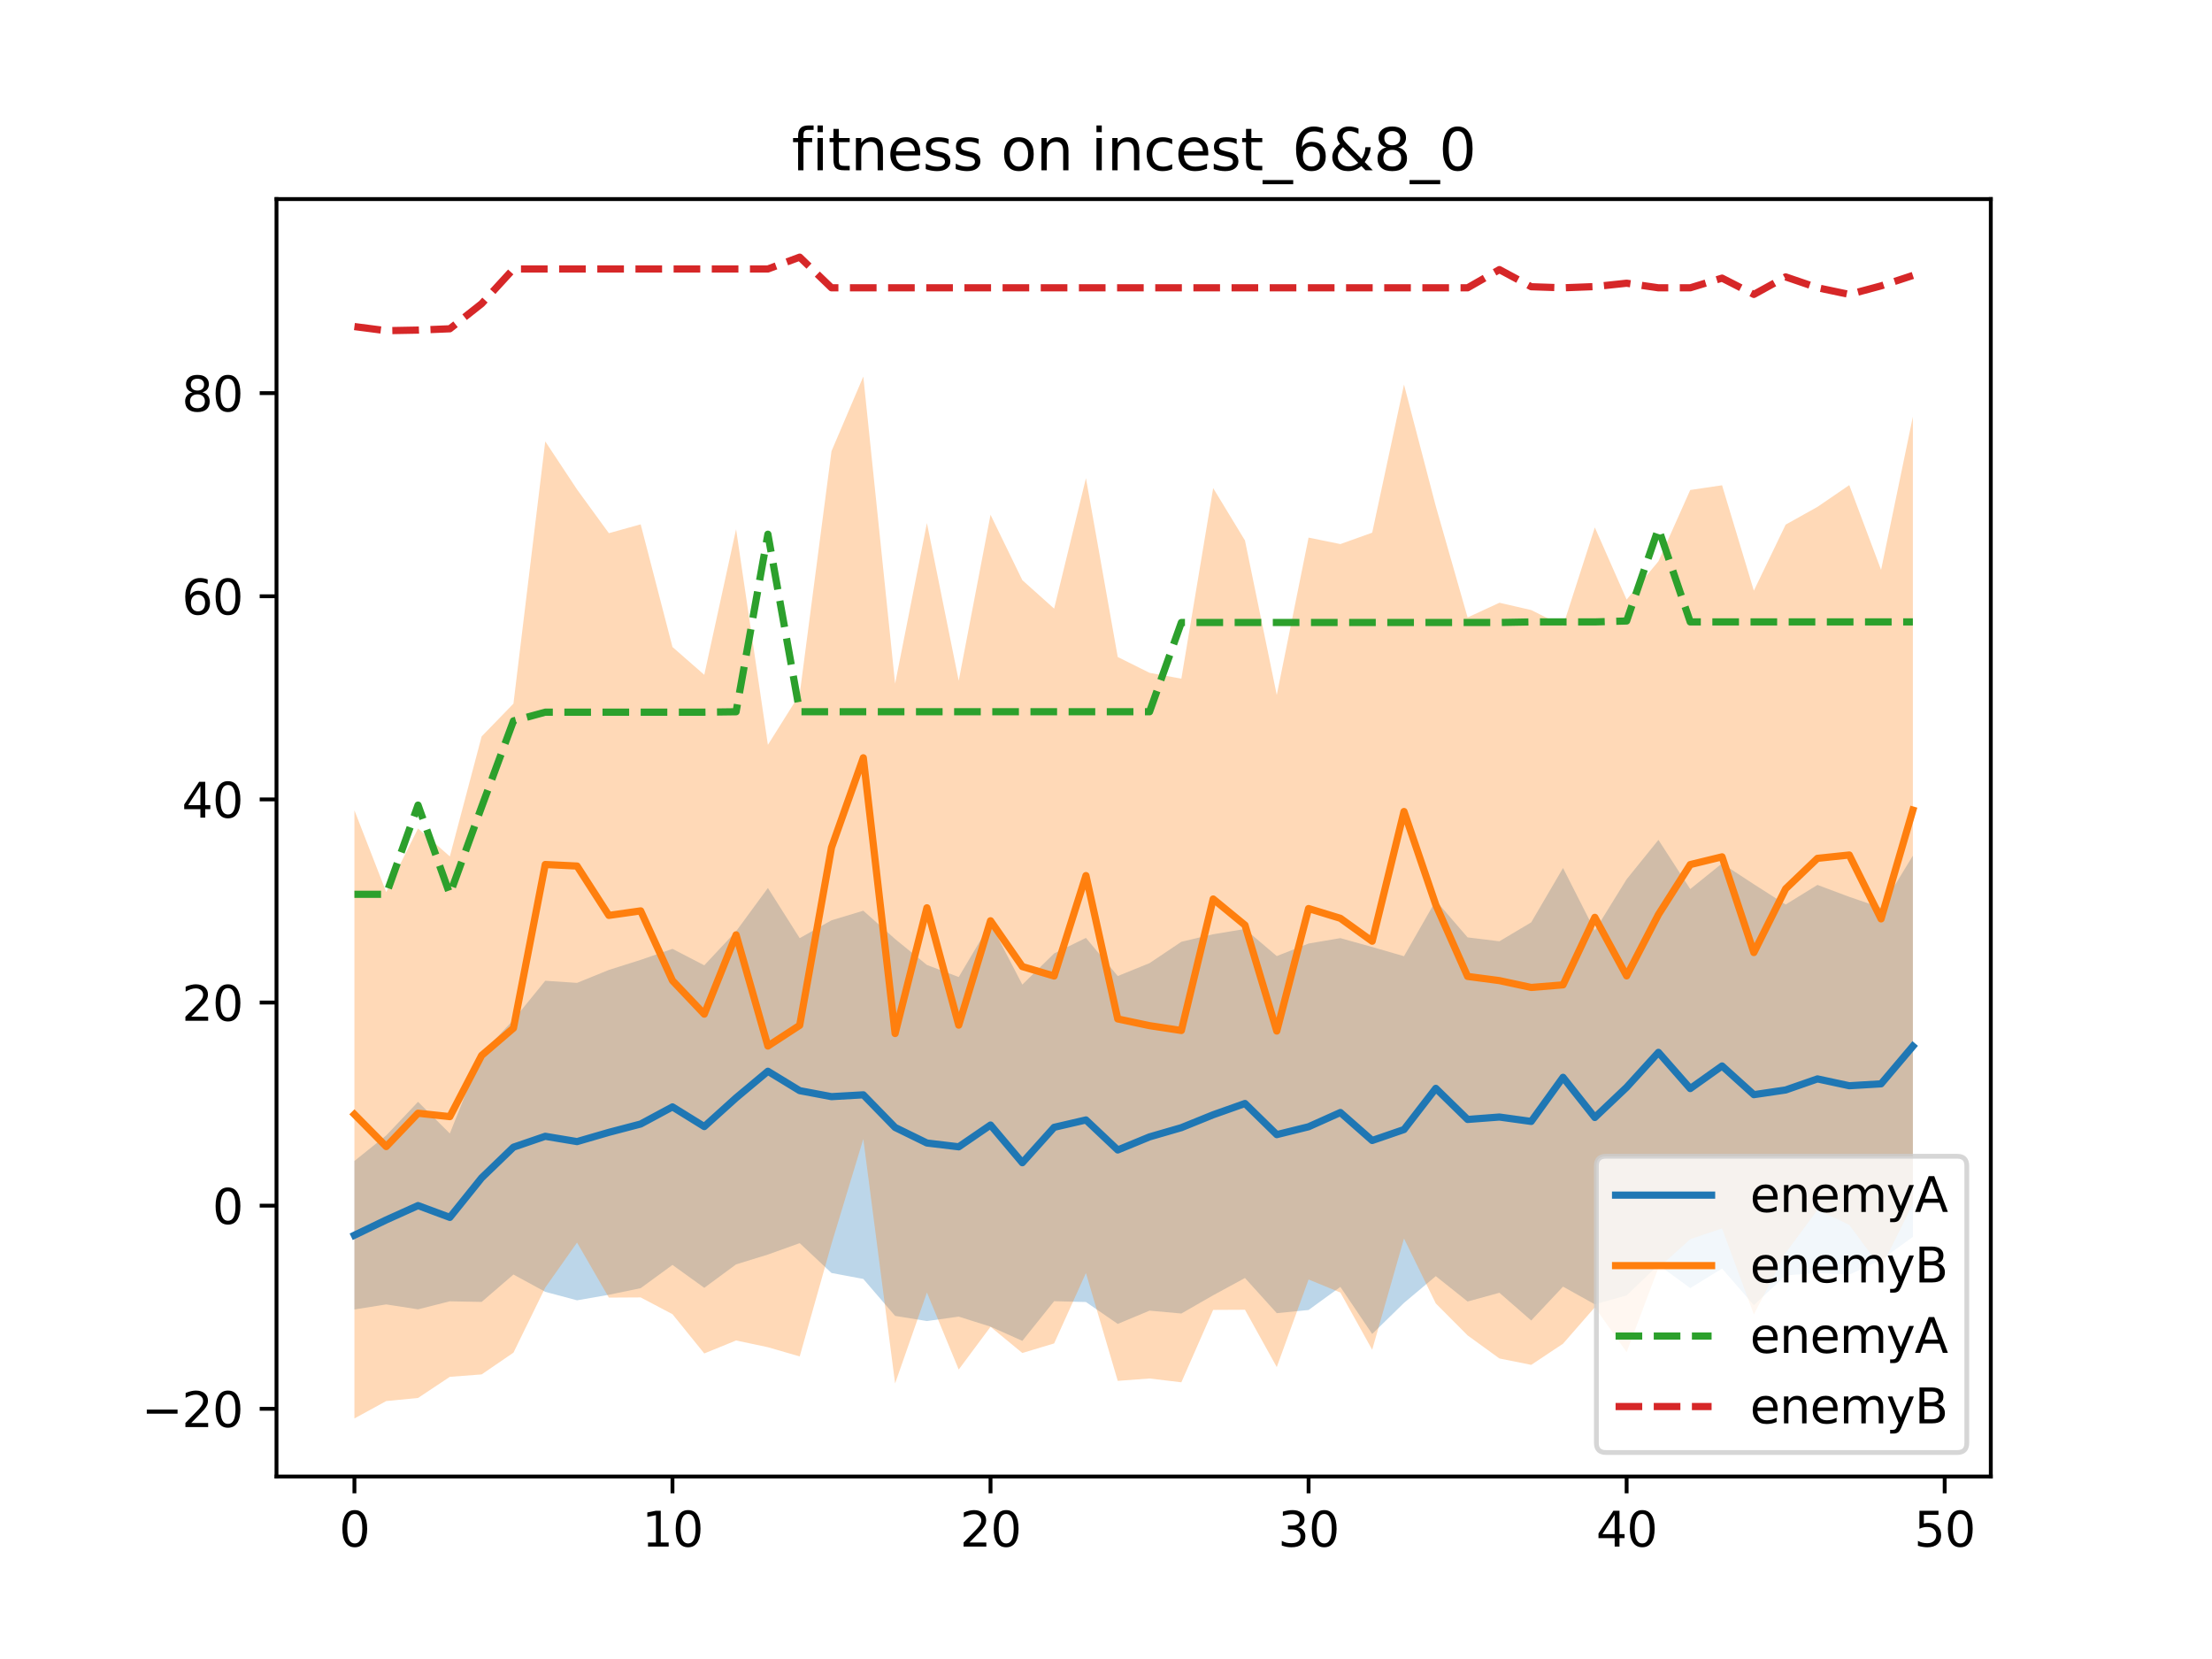 <?xml version="1.0" encoding="utf-8" standalone="no"?>
<!DOCTYPE svg PUBLIC "-//W3C//DTD SVG 1.1//EN"
  "http://www.w3.org/Graphics/SVG/1.1/DTD/svg11.dtd">
<svg xmlns:xlink="http://www.w3.org/1999/xlink" width="460.8pt" height="345.6pt" viewBox="0 0 460.8 345.6" xmlns="http://www.w3.org/2000/svg" version="1.1">
 <defs>
  <style type="text/css">*{stroke-linejoin: round; stroke-linecap: butt}</style>
 </defs>
 <g id="figure_1">
  <g id="patch_1">
   <path d="M 0 345.6 
L 460.8 345.6 
L 460.8 0 
L 0 0 
z
" style="fill: #ffffff"/>
  </g>
  <g id="axes_1">
   <g id="patch_2">
    <path d="M 57.6 307.584 
L 414.72 307.584 
L 414.72 41.472 
L 57.6 41.472 
z
" style="fill: #ffffff"/>
   </g>
   <g id="PolyCollection_1">
    <path d="M 73.833 241.848 
L 73.833 272.786 
L 80.458 271.734 
L 87.084 272.759 
L 93.71 271.086 
L 100.335 271.214 
L 106.961 265.506 
L 113.586 269.111 
L 120.212 270.88 
L 126.838 269.726 
L 133.463 268.35 
L 140.089 263.506 
L 146.714 268.278 
L 153.34 263.395 
L 159.966 261.347 
L 166.591 258.971 
L 173.217 265.186 
L 179.842 266.427 
L 186.468 274.122 
L 193.094 275.199 
L 199.719 274.275 
L 206.345 276.366 
L 212.97 279.326 
L 219.596 271.063 
L 226.222 271.234 
L 232.847 275.797 
L 239.473 273.03 
L 246.098 273.632 
L 252.724 269.828 
L 259.35 266.231 
L 265.975 273.556 
L 272.601 272.896 
L 279.226 268.081 
L 285.852 277.892 
L 292.478 271.418 
L 299.103 265.843 
L 305.729 271.128 
L 312.354 269.309 
L 318.98 275.086 
L 325.606 268.028 
L 332.231 271.716 
L 338.857 269.845 
L 345.482 263.486 
L 352.108 268.333 
L 358.734 264.257 
L 365.359 271.883 
L 371.985 265.696 
L 378.61 265.172 
L 385.236 265.534 
L 391.862 262.466 
L 398.487 257.654 
L 398.487 178.251 
L 398.487 178.251 
L 391.862 189.099 
L 385.236 186.829 
L 378.61 184.343 
L 371.985 188.428 
L 365.359 184.2 
L 358.734 179.864 
L 352.108 185.203 
L 345.482 174.965 
L 338.857 183.163 
L 332.231 193.864 
L 325.606 180.823 
L 318.98 192.142 
L 312.354 196.088 
L 305.729 195.274 
L 299.103 187.606 
L 292.478 199.197 
L 285.852 197.277 
L 279.226 195.43 
L 272.601 196.554 
L 265.975 199.17 
L 259.35 193.524 
L 252.724 194.623 
L 246.098 196.19 
L 239.473 200.636 
L 232.847 203.324 
L 226.222 195.379 
L 219.596 198.619 
L 212.97 205.109 
L 206.345 192.358 
L 199.719 203.53 
L 193.094 201.02 
L 186.468 195.615 
L 179.842 189.715 
L 173.217 191.715 
L 166.591 195.434 
L 159.966 184.983 
L 153.34 194.005 
L 146.714 201.091 
L 140.089 197.664 
L 133.463 199.956 
L 126.838 202.054 
L 120.212 204.749 
L 113.586 204.309 
L 106.961 212.452 
L 100.335 219.525 
L 93.71 236.124 
L 87.084 229.528 
L 80.458 236.531 
L 73.833 241.848 
z
" clip-path="url(#p97ace53722)" style="fill: #1f77b4; fill-opacity: 0.3"/>
   </g>
   <g id="PolyCollection_2">
    <path d="M 73.833 168.799 
L 73.833 295.488 
L 80.458 291.867 
L 87.084 291.22 
L 93.71 286.819 
L 100.335 286.315 
L 106.961 281.783 
L 113.586 268.229 
L 120.212 258.849 
L 126.838 270.317 
L 133.463 270.277 
L 140.089 273.77 
L 146.714 281.95 
L 153.34 279.246 
L 159.966 280.649 
L 166.591 282.571 
L 173.217 259.129 
L 179.842 237.275 
L 186.468 288.19 
L 193.094 269.258 
L 199.719 285.302 
L 206.345 276.393 
L 212.97 281.854 
L 219.596 279.859 
L 226.222 265.193 
L 232.847 287.658 
L 239.473 287.165 
L 246.098 287.96 
L 252.724 272.877 
L 259.35 272.843 
L 265.975 284.79 
L 272.601 266.541 
L 279.226 269.261 
L 285.852 281.18 
L 292.478 257.995 
L 299.103 271.528 
L 305.729 278.189 
L 312.354 282.991 
L 318.98 284.326 
L 325.606 279.92 
L 332.231 272.327 
L 338.857 281.675 
L 345.482 264.105 
L 352.108 258.139 
L 358.734 255.896 
L 365.359 273.815 
L 371.985 261.009 
L 378.61 252.03 
L 385.236 255.159 
L 391.862 264.121 
L 398.487 250.735 
L 398.487 86.794 
L 398.487 86.794 
L 391.862 118.724 
L 385.236 101.061 
L 378.61 105.589 
L 371.985 109.292 
L 365.359 123.054 
L 358.734 101.091 
L 352.108 102.076 
L 345.482 116.927 
L 338.857 124.908 
L 332.231 109.875 
L 325.606 130.408 
L 318.98 127.084 
L 312.354 125.563 
L 305.729 128.626 
L 299.103 105.455 
L 292.478 80.118 
L 285.852 110.966 
L 279.226 113.34 
L 272.601 111.994 
L 265.975 144.782 
L 259.35 112.594 
L 252.724 101.678 
L 246.098 141.381 
L 239.473 140.161 
L 232.847 136.866 
L 226.222 99.613 
L 219.596 126.79 
L 212.97 120.858 
L 206.345 107.239 
L 199.719 141.812 
L 193.094 108.963 
L 186.468 142.414 
L 179.842 78.447 
L 173.217 93.985 
L 166.591 144.615 
L 159.966 155.173 
L 153.34 110.246 
L 146.714 140.579 
L 140.089 134.785 
L 133.463 109.229 
L 126.838 111.072 
L 120.212 101.972 
L 113.586 91.953 
L 106.961 146.58 
L 100.335 153.412 
L 93.71 178.408 
L 87.084 172.598 
L 80.458 185.834 
L 73.833 168.799 
z
" clip-path="url(#p97ace53722)" style="fill: #ff7f0e; fill-opacity: 0.3"/>
   </g>
   <g id="matplotlib.axis_1">
    <g id="xtick_1">
     <g id="line2d_1">
      <defs>
       <path id="m3f2eeab810" d="M 0 0 
L 0 3.5 
" style="stroke: #000000; stroke-width: 0.8"/>
      </defs>
      <g>
       <use xlink:href="#m3f2eeab810" x="73.833" y="307.584" style="stroke: #000000; stroke-width: 0.8"/>
      </g>
     </g>
     <g id="text_1">
      <!-- 0 -->
      <g transform="translate(70.651 322.182) scale(0.1 -0.1)">
       <defs>
        <path id="DejaVuSans-30" d="M 2034 4250 
Q 1547 4250 1301 3770 
Q 1056 3291 1056 2328 
Q 1056 1369 1301 889 
Q 1547 409 2034 409 
Q 2525 409 2770 889 
Q 3016 1369 3016 2328 
Q 3016 3291 2770 3770 
Q 2525 4250 2034 4250 
z
M 2034 4750 
Q 2819 4750 3233 4129 
Q 3647 3509 3647 2328 
Q 3647 1150 3233 529 
Q 2819 -91 2034 -91 
Q 1250 -91 836 529 
Q 422 1150 422 2328 
Q 422 3509 836 4129 
Q 1250 4750 2034 4750 
z
" transform="scale(0.016)"/>
       </defs>
       <use xlink:href="#DejaVuSans-30"/>
      </g>
     </g>
    </g>
    <g id="xtick_2">
     <g id="line2d_2">
      <g>
       <use xlink:href="#m3f2eeab810" x="140.089" y="307.584" style="stroke: #000000; stroke-width: 0.8"/>
      </g>
     </g>
     <g id="text_2">
      <!-- 10 -->
      <g transform="translate(133.726 322.182) scale(0.1 -0.1)">
       <defs>
        <path id="DejaVuSans-31" d="M 794 531 
L 1825 531 
L 1825 4091 
L 703 3866 
L 703 4441 
L 1819 4666 
L 2450 4666 
L 2450 531 
L 3481 531 
L 3481 0 
L 794 0 
L 794 531 
z
" transform="scale(0.016)"/>
       </defs>
       <use xlink:href="#DejaVuSans-31"/>
       <use xlink:href="#DejaVuSans-30" x="63.623"/>
      </g>
     </g>
    </g>
    <g id="xtick_3">
     <g id="line2d_3">
      <g>
       <use xlink:href="#m3f2eeab810" x="206.345" y="307.584" style="stroke: #000000; stroke-width: 0.8"/>
      </g>
     </g>
     <g id="text_3">
      <!-- 20 -->
      <g transform="translate(199.982 322.182) scale(0.1 -0.1)">
       <defs>
        <path id="DejaVuSans-32" d="M 1228 531 
L 3431 531 
L 3431 0 
L 469 0 
L 469 531 
Q 828 903 1448 1529 
Q 2069 2156 2228 2338 
Q 2531 2678 2651 2914 
Q 2772 3150 2772 3378 
Q 2772 3750 2511 3984 
Q 2250 4219 1831 4219 
Q 1534 4219 1204 4116 
Q 875 4013 500 3803 
L 500 4441 
Q 881 4594 1212 4672 
Q 1544 4750 1819 4750 
Q 2544 4750 2975 4387 
Q 3406 4025 3406 3419 
Q 3406 3131 3298 2873 
Q 3191 2616 2906 2266 
Q 2828 2175 2409 1742 
Q 1991 1309 1228 531 
z
" transform="scale(0.016)"/>
       </defs>
       <use xlink:href="#DejaVuSans-32"/>
       <use xlink:href="#DejaVuSans-30" x="63.623"/>
      </g>
     </g>
    </g>
    <g id="xtick_4">
     <g id="line2d_4">
      <g>
       <use xlink:href="#m3f2eeab810" x="272.601" y="307.584" style="stroke: #000000; stroke-width: 0.8"/>
      </g>
     </g>
     <g id="text_4">
      <!-- 30 -->
      <g transform="translate(266.238 322.182) scale(0.1 -0.1)">
       <defs>
        <path id="DejaVuSans-33" d="M 2597 2516 
Q 3050 2419 3304 2112 
Q 3559 1806 3559 1356 
Q 3559 666 3084 287 
Q 2609 -91 1734 -91 
Q 1441 -91 1130 -33 
Q 819 25 488 141 
L 488 750 
Q 750 597 1062 519 
Q 1375 441 1716 441 
Q 2309 441 2620 675 
Q 2931 909 2931 1356 
Q 2931 1769 2642 2001 
Q 2353 2234 1838 2234 
L 1294 2234 
L 1294 2753 
L 1863 2753 
Q 2328 2753 2575 2939 
Q 2822 3125 2822 3475 
Q 2822 3834 2567 4026 
Q 2313 4219 1838 4219 
Q 1578 4219 1281 4162 
Q 984 4106 628 3988 
L 628 4550 
Q 988 4650 1302 4700 
Q 1616 4750 1894 4750 
Q 2613 4750 3031 4423 
Q 3450 4097 3450 3541 
Q 3450 3153 3228 2886 
Q 3006 2619 2597 2516 
z
" transform="scale(0.016)"/>
       </defs>
       <use xlink:href="#DejaVuSans-33"/>
       <use xlink:href="#DejaVuSans-30" x="63.623"/>
      </g>
     </g>
    </g>
    <g id="xtick_5">
     <g id="line2d_5">
      <g>
       <use xlink:href="#m3f2eeab810" x="338.857" y="307.584" style="stroke: #000000; stroke-width: 0.8"/>
      </g>
     </g>
     <g id="text_5">
      <!-- 40 -->
      <g transform="translate(332.494 322.182) scale(0.1 -0.1)">
       <defs>
        <path id="DejaVuSans-34" d="M 2419 4116 
L 825 1625 
L 2419 1625 
L 2419 4116 
z
M 2253 4666 
L 3047 4666 
L 3047 1625 
L 3713 1625 
L 3713 1100 
L 3047 1100 
L 3047 0 
L 2419 0 
L 2419 1100 
L 313 1100 
L 313 1709 
L 2253 4666 
z
" transform="scale(0.016)"/>
       </defs>
       <use xlink:href="#DejaVuSans-34"/>
       <use xlink:href="#DejaVuSans-30" x="63.623"/>
      </g>
     </g>
    </g>
    <g id="xtick_6">
     <g id="line2d_6">
      <g>
       <use xlink:href="#m3f2eeab810" x="405.113" y="307.584" style="stroke: #000000; stroke-width: 0.8"/>
      </g>
     </g>
     <g id="text_6">
      <!-- 50 -->
      <g transform="translate(398.75 322.182) scale(0.1 -0.1)">
       <defs>
        <path id="DejaVuSans-35" d="M 691 4666 
L 3169 4666 
L 3169 4134 
L 1269 4134 
L 1269 2991 
Q 1406 3038 1543 3061 
Q 1681 3084 1819 3084 
Q 2600 3084 3056 2656 
Q 3513 2228 3513 1497 
Q 3513 744 3044 326 
Q 2575 -91 1722 -91 
Q 1428 -91 1123 -41 
Q 819 9 494 109 
L 494 744 
Q 775 591 1075 516 
Q 1375 441 1709 441 
Q 2250 441 2565 725 
Q 2881 1009 2881 1497 
Q 2881 1984 2565 2268 
Q 2250 2553 1709 2553 
Q 1456 2553 1204 2497 
Q 953 2441 691 2322 
L 691 4666 
z
" transform="scale(0.016)"/>
       </defs>
       <use xlink:href="#DejaVuSans-35"/>
       <use xlink:href="#DejaVuSans-30" x="63.623"/>
      </g>
     </g>
    </g>
   </g>
   <g id="matplotlib.axis_2">
    <g id="ytick_1">
     <g id="line2d_7">
      <defs>
       <path id="m2d2f6472c4" d="M 0 0 
L -3.5 0 
" style="stroke: #000000; stroke-width: 0.8"/>
      </defs>
      <g>
       <use xlink:href="#m2d2f6472c4" x="57.6" y="293.481" style="stroke: #000000; stroke-width: 0.8"/>
      </g>
     </g>
     <g id="text_7">
      <!-- −20 -->
      <g transform="translate(29.495 297.28) scale(0.1 -0.1)">
       <defs>
        <path id="DejaVuSans-2212" d="M 678 2272 
L 4684 2272 
L 4684 1741 
L 678 1741 
L 678 2272 
z
" transform="scale(0.016)"/>
       </defs>
       <use xlink:href="#DejaVuSans-2212"/>
       <use xlink:href="#DejaVuSans-32" x="83.789"/>
       <use xlink:href="#DejaVuSans-30" x="147.412"/>
      </g>
     </g>
    </g>
    <g id="ytick_2">
     <g id="line2d_8">
      <g>
       <use xlink:href="#m2d2f6472c4" x="57.6" y="251.164" style="stroke: #000000; stroke-width: 0.8"/>
      </g>
     </g>
     <g id="text_8">
      <!-- 0 -->
      <g transform="translate(44.237 254.963) scale(0.1 -0.1)">
       <use xlink:href="#DejaVuSans-30"/>
      </g>
     </g>
    </g>
    <g id="ytick_3">
     <g id="line2d_9">
      <g>
       <use xlink:href="#m2d2f6472c4" x="57.6" y="208.847" style="stroke: #000000; stroke-width: 0.8"/>
      </g>
     </g>
     <g id="text_9">
      <!-- 20 -->
      <g transform="translate(37.875 212.647) scale(0.1 -0.1)">
       <use xlink:href="#DejaVuSans-32"/>
       <use xlink:href="#DejaVuSans-30" x="63.623"/>
      </g>
     </g>
    </g>
    <g id="ytick_4">
     <g id="line2d_10">
      <g>
       <use xlink:href="#m2d2f6472c4" x="57.6" y="166.53" style="stroke: #000000; stroke-width: 0.8"/>
      </g>
     </g>
     <g id="text_10">
      <!-- 40 -->
      <g transform="translate(37.875 170.33) scale(0.1 -0.1)">
       <use xlink:href="#DejaVuSans-34"/>
       <use xlink:href="#DejaVuSans-30" x="63.623"/>
      </g>
     </g>
    </g>
    <g id="ytick_5">
     <g id="line2d_11">
      <g>
       <use xlink:href="#m2d2f6472c4" x="57.6" y="124.214" style="stroke: #000000; stroke-width: 0.8"/>
      </g>
     </g>
     <g id="text_11">
      <!-- 60 -->
      <g transform="translate(37.875 128.013) scale(0.1 -0.1)">
       <defs>
        <path id="DejaVuSans-36" d="M 2113 2584 
Q 1688 2584 1439 2293 
Q 1191 2003 1191 1497 
Q 1191 994 1439 701 
Q 1688 409 2113 409 
Q 2538 409 2786 701 
Q 3034 994 3034 1497 
Q 3034 2003 2786 2293 
Q 2538 2584 2113 2584 
z
M 3366 4563 
L 3366 3988 
Q 3128 4100 2886 4159 
Q 2644 4219 2406 4219 
Q 1781 4219 1451 3797 
Q 1122 3375 1075 2522 
Q 1259 2794 1537 2939 
Q 1816 3084 2150 3084 
Q 2853 3084 3261 2657 
Q 3669 2231 3669 1497 
Q 3669 778 3244 343 
Q 2819 -91 2113 -91 
Q 1303 -91 875 529 
Q 447 1150 447 2328 
Q 447 3434 972 4092 
Q 1497 4750 2381 4750 
Q 2619 4750 2861 4703 
Q 3103 4656 3366 4563 
z
" transform="scale(0.016)"/>
       </defs>
       <use xlink:href="#DejaVuSans-36"/>
       <use xlink:href="#DejaVuSans-30" x="63.623"/>
      </g>
     </g>
    </g>
    <g id="ytick_6">
     <g id="line2d_12">
      <g>
       <use xlink:href="#m2d2f6472c4" x="57.6" y="81.897" style="stroke: #000000; stroke-width: 0.8"/>
      </g>
     </g>
     <g id="text_12">
      <!-- 80 -->
      <g transform="translate(37.875 85.696) scale(0.1 -0.1)">
       <defs>
        <path id="DejaVuSans-38" d="M 2034 2216 
Q 1584 2216 1326 1975 
Q 1069 1734 1069 1313 
Q 1069 891 1326 650 
Q 1584 409 2034 409 
Q 2484 409 2743 651 
Q 3003 894 3003 1313 
Q 3003 1734 2745 1975 
Q 2488 2216 2034 2216 
z
M 1403 2484 
Q 997 2584 770 2862 
Q 544 3141 544 3541 
Q 544 4100 942 4425 
Q 1341 4750 2034 4750 
Q 2731 4750 3128 4425 
Q 3525 4100 3525 3541 
Q 3525 3141 3298 2862 
Q 3072 2584 2669 2484 
Q 3125 2378 3379 2068 
Q 3634 1759 3634 1313 
Q 3634 634 3220 271 
Q 2806 -91 2034 -91 
Q 1263 -91 848 271 
Q 434 634 434 1313 
Q 434 1759 690 2068 
Q 947 2378 1403 2484 
z
M 1172 3481 
Q 1172 3119 1398 2916 
Q 1625 2713 2034 2713 
Q 2441 2713 2670 2916 
Q 2900 3119 2900 3481 
Q 2900 3844 2670 4047 
Q 2441 4250 2034 4250 
Q 1625 4250 1398 4047 
Q 1172 3844 1172 3481 
z
" transform="scale(0.016)"/>
       </defs>
       <use xlink:href="#DejaVuSans-38"/>
       <use xlink:href="#DejaVuSans-30" x="63.623"/>
      </g>
     </g>
    </g>
   </g>
   <g id="line2d_13">
    <path d="M 73.833 257.317 
L 80.458 254.132 
L 87.084 251.144 
L 93.71 253.605 
L 100.335 245.369 
L 106.961 238.979 
L 113.586 236.71 
L 120.212 237.815 
L 126.838 235.89 
L 133.463 234.153 
L 140.089 230.585 
L 146.714 234.684 
L 153.34 228.7 
L 159.966 223.165 
L 166.591 227.203 
L 173.217 228.451 
L 179.842 228.071 
L 186.468 234.869 
L 193.094 238.11 
L 199.719 238.902 
L 206.345 234.362 
L 212.97 242.218 
L 219.596 234.841 
L 226.222 233.306 
L 232.847 239.561 
L 239.473 236.833 
L 246.098 234.911 
L 252.724 232.226 
L 259.35 229.877 
L 265.975 236.363 
L 272.601 234.725 
L 279.226 231.756 
L 285.852 237.585 
L 292.478 235.307 
L 299.103 226.724 
L 305.729 233.201 
L 312.354 232.699 
L 318.98 233.614 
L 325.606 224.426 
L 332.231 232.79 
L 338.857 226.504 
L 345.482 219.226 
L 352.108 226.768 
L 358.734 222.06 
L 365.359 228.041 
L 371.985 227.062 
L 378.61 224.757 
L 385.236 226.181 
L 391.862 225.782 
L 398.487 217.952 
" clip-path="url(#p97ace53722)" style="fill: none; stroke: #1f77b4; stroke-width: 1.5; stroke-linecap: square"/>
   </g>
   <g id="line2d_14">
    <path d="M 73.833 232.143 
L 80.458 238.851 
L 87.084 231.909 
L 93.71 232.614 
L 100.335 219.864 
L 106.961 214.181 
L 113.586 180.091 
L 120.212 180.41 
L 126.838 190.694 
L 133.463 189.753 
L 140.089 204.278 
L 146.714 211.264 
L 153.34 194.746 
L 159.966 217.911 
L 166.591 213.593 
L 173.217 176.557 
L 179.842 157.861 
L 186.468 215.302 
L 193.094 189.111 
L 199.719 213.557 
L 206.345 191.816 
L 212.97 201.356 
L 219.596 203.324 
L 226.222 182.403 
L 232.847 212.262 
L 239.473 213.663 
L 246.098 214.67 
L 252.724 187.278 
L 259.35 192.718 
L 265.975 214.786 
L 272.601 189.268 
L 279.226 191.3 
L 285.852 196.073 
L 292.478 169.056 
L 299.103 188.491 
L 305.729 203.407 
L 312.354 204.277 
L 318.98 205.705 
L 325.606 205.164 
L 332.231 191.101 
L 338.857 203.292 
L 345.482 190.516 
L 352.108 180.107 
L 358.734 178.494 
L 365.359 198.435 
L 371.985 185.15 
L 378.61 178.809 
L 385.236 178.11 
L 391.862 191.422 
L 398.487 168.764 
" clip-path="url(#p97ace53722)" style="fill: none; stroke: #ff7f0e; stroke-width: 1.5; stroke-linecap: square"/>
   </g>
   <g id="line2d_15">
    <path d="M 73.833 186.297 
L 80.458 186.297 
L 87.084 167.717 
L 93.71 186.297 
L 100.335 168.075 
L 106.961 150.177 
L 113.586 148.359 
L 120.212 148.359 
L 126.838 148.359 
L 133.463 148.359 
L 140.089 148.359 
L 146.714 148.359 
L 153.34 148.272 
L 159.966 111.283 
L 166.591 148.272 
L 173.217 148.272 
L 179.842 148.272 
L 186.468 148.272 
L 193.094 148.272 
L 199.719 148.272 
L 206.345 148.272 
L 212.97 148.272 
L 219.596 148.272 
L 226.222 148.272 
L 232.847 148.272 
L 239.473 148.272 
L 246.098 129.68 
L 252.724 129.68 
L 259.35 129.68 
L 265.975 129.68 
L 272.601 129.68 
L 279.226 129.68 
L 285.852 129.68 
L 292.478 129.68 
L 299.103 129.68 
L 305.729 129.68 
L 312.354 129.68 
L 318.98 129.557 
L 325.606 129.557 
L 332.231 129.557 
L 338.857 129.363 
L 345.482 110.096 
L 352.108 129.557 
L 358.734 129.557 
L 365.359 129.557 
L 371.985 129.557 
L 378.61 129.557 
L 385.236 129.557 
L 391.862 129.557 
L 398.487 129.557 
" clip-path="url(#p97ace53722)" style="fill: none; stroke-dasharray: 5.55,2.4; stroke-dashoffset: 0; stroke: #2ca02c; stroke-width: 1.5"/>
   </g>
   <g id="line2d_16">
    <path d="M 73.833 68.03 
L 80.458 68.887 
L 87.084 68.763 
L 93.71 68.491 
L 100.335 63.263 
L 106.961 56.034 
L 113.586 56.034 
L 120.212 56.034 
L 126.838 56.034 
L 133.463 56.034 
L 140.089 56.034 
L 146.714 56.034 
L 153.34 56.034 
L 159.966 56.034 
L 166.591 53.568 
L 173.217 59.955 
L 179.842 59.955 
L 186.468 59.955 
L 193.094 59.955 
L 199.719 59.955 
L 206.345 59.955 
L 212.97 59.955 
L 219.596 59.955 
L 226.222 59.955 
L 232.847 59.955 
L 239.473 59.955 
L 246.098 59.955 
L 252.724 59.955 
L 259.35 59.955 
L 265.975 59.955 
L 272.601 59.955 
L 279.226 59.955 
L 285.852 59.955 
L 292.478 59.955 
L 299.103 59.955 
L 305.729 59.955 
L 312.354 56.161 
L 318.98 59.733 
L 325.606 59.955 
L 332.231 59.702 
L 338.857 58.998 
L 345.482 59.955 
L 352.108 59.955 
L 358.734 57.939 
L 365.359 61.332 
L 371.985 57.683 
L 378.61 59.942 
L 385.236 61.332 
L 391.862 59.555 
L 398.487 57.381 
" clip-path="url(#p97ace53722)" style="fill: none; stroke-dasharray: 5.55,2.4; stroke-dashoffset: 0; stroke: #d62728; stroke-width: 1.5"/>
   </g>
   <g id="patch_3">
    <path d="M 57.6 307.584 
L 57.6 41.472 
" style="fill: none; stroke: #000000; stroke-width: 0.8; stroke-linejoin: miter; stroke-linecap: square"/>
   </g>
   <g id="patch_4">
    <path d="M 414.72 307.584 
L 414.72 41.472 
" style="fill: none; stroke: #000000; stroke-width: 0.8; stroke-linejoin: miter; stroke-linecap: square"/>
   </g>
   <g id="patch_5">
    <path d="M 57.6 307.584 
L 414.72 307.584 
" style="fill: none; stroke: #000000; stroke-width: 0.8; stroke-linejoin: miter; stroke-linecap: square"/>
   </g>
   <g id="patch_6">
    <path d="M 57.6 41.472 
L 414.72 41.472 
" style="fill: none; stroke: #000000; stroke-width: 0.8; stroke-linejoin: miter; stroke-linecap: square"/>
   </g>
   <g id="text_13">
    <!-- fitness on incest_6&amp;8_0 -->
    <g transform="translate(164.926 35.472) scale(0.12 -0.12)">
     <defs>
      <path id="DejaVuSans-66" d="M 2375 4863 
L 2375 4384 
L 1825 4384 
Q 1516 4384 1395 4259 
Q 1275 4134 1275 3809 
L 1275 3500 
L 2222 3500 
L 2222 3053 
L 1275 3053 
L 1275 0 
L 697 0 
L 697 3053 
L 147 3053 
L 147 3500 
L 697 3500 
L 697 3744 
Q 697 4328 969 4595 
Q 1241 4863 1831 4863 
L 2375 4863 
z
" transform="scale(0.016)"/>
      <path id="DejaVuSans-69" d="M 603 3500 
L 1178 3500 
L 1178 0 
L 603 0 
L 603 3500 
z
M 603 4863 
L 1178 4863 
L 1178 4134 
L 603 4134 
L 603 4863 
z
" transform="scale(0.016)"/>
      <path id="DejaVuSans-74" d="M 1172 4494 
L 1172 3500 
L 2356 3500 
L 2356 3053 
L 1172 3053 
L 1172 1153 
Q 1172 725 1289 603 
Q 1406 481 1766 481 
L 2356 481 
L 2356 0 
L 1766 0 
Q 1100 0 847 248 
Q 594 497 594 1153 
L 594 3053 
L 172 3053 
L 172 3500 
L 594 3500 
L 594 4494 
L 1172 4494 
z
" transform="scale(0.016)"/>
      <path id="DejaVuSans-6e" d="M 3513 2113 
L 3513 0 
L 2938 0 
L 2938 2094 
Q 2938 2591 2744 2837 
Q 2550 3084 2163 3084 
Q 1697 3084 1428 2787 
Q 1159 2491 1159 1978 
L 1159 0 
L 581 0 
L 581 3500 
L 1159 3500 
L 1159 2956 
Q 1366 3272 1645 3428 
Q 1925 3584 2291 3584 
Q 2894 3584 3203 3211 
Q 3513 2838 3513 2113 
z
" transform="scale(0.016)"/>
      <path id="DejaVuSans-65" d="M 3597 1894 
L 3597 1613 
L 953 1613 
Q 991 1019 1311 708 
Q 1631 397 2203 397 
Q 2534 397 2845 478 
Q 3156 559 3463 722 
L 3463 178 
Q 3153 47 2828 -22 
Q 2503 -91 2169 -91 
Q 1331 -91 842 396 
Q 353 884 353 1716 
Q 353 2575 817 3079 
Q 1281 3584 2069 3584 
Q 2775 3584 3186 3129 
Q 3597 2675 3597 1894 
z
M 3022 2063 
Q 3016 2534 2758 2815 
Q 2500 3097 2075 3097 
Q 1594 3097 1305 2825 
Q 1016 2553 972 2059 
L 3022 2063 
z
" transform="scale(0.016)"/>
      <path id="DejaVuSans-73" d="M 2834 3397 
L 2834 2853 
Q 2591 2978 2328 3040 
Q 2066 3103 1784 3103 
Q 1356 3103 1142 2972 
Q 928 2841 928 2578 
Q 928 2378 1081 2264 
Q 1234 2150 1697 2047 
L 1894 2003 
Q 2506 1872 2764 1633 
Q 3022 1394 3022 966 
Q 3022 478 2636 193 
Q 2250 -91 1575 -91 
Q 1294 -91 989 -36 
Q 684 19 347 128 
L 347 722 
Q 666 556 975 473 
Q 1284 391 1588 391 
Q 1994 391 2212 530 
Q 2431 669 2431 922 
Q 2431 1156 2273 1281 
Q 2116 1406 1581 1522 
L 1381 1569 
Q 847 1681 609 1914 
Q 372 2147 372 2553 
Q 372 3047 722 3315 
Q 1072 3584 1716 3584 
Q 2034 3584 2315 3537 
Q 2597 3491 2834 3397 
z
" transform="scale(0.016)"/>
      <path id="DejaVuSans-20" transform="scale(0.016)"/>
      <path id="DejaVuSans-6f" d="M 1959 3097 
Q 1497 3097 1228 2736 
Q 959 2375 959 1747 
Q 959 1119 1226 758 
Q 1494 397 1959 397 
Q 2419 397 2687 759 
Q 2956 1122 2956 1747 
Q 2956 2369 2687 2733 
Q 2419 3097 1959 3097 
z
M 1959 3584 
Q 2709 3584 3137 3096 
Q 3566 2609 3566 1747 
Q 3566 888 3137 398 
Q 2709 -91 1959 -91 
Q 1206 -91 779 398 
Q 353 888 353 1747 
Q 353 2609 779 3096 
Q 1206 3584 1959 3584 
z
" transform="scale(0.016)"/>
      <path id="DejaVuSans-63" d="M 3122 3366 
L 3122 2828 
Q 2878 2963 2633 3030 
Q 2388 3097 2138 3097 
Q 1578 3097 1268 2742 
Q 959 2388 959 1747 
Q 959 1106 1268 751 
Q 1578 397 2138 397 
Q 2388 397 2633 464 
Q 2878 531 3122 666 
L 3122 134 
Q 2881 22 2623 -34 
Q 2366 -91 2075 -91 
Q 1284 -91 818 406 
Q 353 903 353 1747 
Q 353 2603 823 3093 
Q 1294 3584 2113 3584 
Q 2378 3584 2631 3529 
Q 2884 3475 3122 3366 
z
" transform="scale(0.016)"/>
      <path id="DejaVuSans-5f" d="M 3263 -1063 
L 3263 -1509 
L -63 -1509 
L -63 -1063 
L 3263 -1063 
z
" transform="scale(0.016)"/>
      <path id="DejaVuSans-26" d="M 1556 2509 
Q 1272 2256 1139 2004 
Q 1006 1753 1006 1478 
Q 1006 1022 1337 719 
Q 1669 416 2169 416 
Q 2466 416 2725 514 
Q 2984 613 3213 813 
L 1556 2509 
z
M 1997 2859 
L 3584 1234 
Q 3769 1513 3872 1830 
Q 3975 2147 3994 2503 
L 4575 2503 
Q 4538 2091 4375 1687 
Q 4213 1284 3922 891 
L 4794 0 
L 4006 0 
L 3559 459 
Q 3234 181 2878 45 
Q 2522 -91 2113 -91 
Q 1359 -91 881 339 
Q 403 769 403 1441 
Q 403 1841 612 2192 
Q 822 2544 1241 2853 
Q 1091 3050 1012 3245 
Q 934 3441 934 3628 
Q 934 4134 1281 4442 
Q 1628 4750 2203 4750 
Q 2463 4750 2720 4694 
Q 2978 4638 3244 4525 
L 3244 3956 
Q 2972 4103 2725 4179 
Q 2478 4256 2266 4256 
Q 1938 4256 1733 4082 
Q 1528 3909 1528 3634 
Q 1528 3475 1620 3314 
Q 1713 3153 1997 2859 
z
" transform="scale(0.016)"/>
     </defs>
     <use xlink:href="#DejaVuSans-66"/>
     <use xlink:href="#DejaVuSans-69" x="35.205"/>
     <use xlink:href="#DejaVuSans-74" x="62.988"/>
     <use xlink:href="#DejaVuSans-6e" x="102.197"/>
     <use xlink:href="#DejaVuSans-65" x="165.576"/>
     <use xlink:href="#DejaVuSans-73" x="227.1"/>
     <use xlink:href="#DejaVuSans-73" x="279.199"/>
     <use xlink:href="#DejaVuSans-20" x="331.299"/>
     <use xlink:href="#DejaVuSans-6f" x="363.086"/>
     <use xlink:href="#DejaVuSans-6e" x="424.268"/>
     <use xlink:href="#DejaVuSans-20" x="487.646"/>
     <use xlink:href="#DejaVuSans-69" x="519.434"/>
     <use xlink:href="#DejaVuSans-6e" x="547.217"/>
     <use xlink:href="#DejaVuSans-63" x="610.596"/>
     <use xlink:href="#DejaVuSans-65" x="665.576"/>
     <use xlink:href="#DejaVuSans-73" x="727.1"/>
     <use xlink:href="#DejaVuSans-74" x="779.199"/>
     <use xlink:href="#DejaVuSans-5f" x="818.408"/>
     <use xlink:href="#DejaVuSans-36" x="868.408"/>
     <use xlink:href="#DejaVuSans-26" x="932.031"/>
     <use xlink:href="#DejaVuSans-38" x="1010.01"/>
     <use xlink:href="#DejaVuSans-5f" x="1073.633"/>
     <use xlink:href="#DejaVuSans-30" x="1123.633"/>
    </g>
   </g>
   <g id="legend_1">
    <g id="patch_7">
     <path d="M 334.556 302.584 
L 407.72 302.584 
Q 409.72 302.584 409.72 300.584 
L 409.72 242.871 
Q 409.72 240.871 407.72 240.871 
L 334.556 240.871 
Q 332.556 240.871 332.556 242.871 
L 332.556 300.584 
Q 332.556 302.584 334.556 302.584 
z
" style="fill: #ffffff; opacity: 0.8; stroke: #cccccc; stroke-linejoin: miter"/>
    </g>
    <g id="line2d_17">
     <path d="M 336.556 248.97 
L 346.556 248.97 
L 356.556 248.97 
" style="fill: none; stroke: #1f77b4; stroke-width: 1.5; stroke-linecap: square"/>
    </g>
    <g id="text_14">
     <!-- enemyA -->
     <g transform="translate(364.556 252.47) scale(0.1 -0.1)">
      <defs>
       <path id="DejaVuSans-6d" d="M 3328 2828 
Q 3544 3216 3844 3400 
Q 4144 3584 4550 3584 
Q 5097 3584 5394 3201 
Q 5691 2819 5691 2113 
L 5691 0 
L 5113 0 
L 5113 2094 
Q 5113 2597 4934 2840 
Q 4756 3084 4391 3084 
Q 3944 3084 3684 2787 
Q 3425 2491 3425 1978 
L 3425 0 
L 2847 0 
L 2847 2094 
Q 2847 2600 2669 2842 
Q 2491 3084 2119 3084 
Q 1678 3084 1418 2786 
Q 1159 2488 1159 1978 
L 1159 0 
L 581 0 
L 581 3500 
L 1159 3500 
L 1159 2956 
Q 1356 3278 1631 3431 
Q 1906 3584 2284 3584 
Q 2666 3584 2933 3390 
Q 3200 3197 3328 2828 
z
" transform="scale(0.016)"/>
       <path id="DejaVuSans-79" d="M 2059 -325 
Q 1816 -950 1584 -1140 
Q 1353 -1331 966 -1331 
L 506 -1331 
L 506 -850 
L 844 -850 
Q 1081 -850 1212 -737 
Q 1344 -625 1503 -206 
L 1606 56 
L 191 3500 
L 800 3500 
L 1894 763 
L 2988 3500 
L 3597 3500 
L 2059 -325 
z
" transform="scale(0.016)"/>
       <path id="DejaVuSans-41" d="M 2188 4044 
L 1331 1722 
L 3047 1722 
L 2188 4044 
z
M 1831 4666 
L 2547 4666 
L 4325 0 
L 3669 0 
L 3244 1197 
L 1141 1197 
L 716 0 
L 50 0 
L 1831 4666 
z
" transform="scale(0.016)"/>
      </defs>
      <use xlink:href="#DejaVuSans-65"/>
      <use xlink:href="#DejaVuSans-6e" x="61.523"/>
      <use xlink:href="#DejaVuSans-65" x="124.902"/>
      <use xlink:href="#DejaVuSans-6d" x="186.426"/>
      <use xlink:href="#DejaVuSans-79" x="283.838"/>
      <use xlink:href="#DejaVuSans-41" x="343.018"/>
     </g>
    </g>
    <g id="line2d_18">
     <path d="M 336.556 263.648 
L 346.556 263.648 
L 356.556 263.648 
" style="fill: none; stroke: #ff7f0e; stroke-width: 1.5; stroke-linecap: square"/>
    </g>
    <g id="text_15">
     <!-- enemyB -->
     <g transform="translate(364.556 267.148) scale(0.1 -0.1)">
      <defs>
       <path id="DejaVuSans-42" d="M 1259 2228 
L 1259 519 
L 2272 519 
Q 2781 519 3026 730 
Q 3272 941 3272 1375 
Q 3272 1813 3026 2020 
Q 2781 2228 2272 2228 
L 1259 2228 
z
M 1259 4147 
L 1259 2741 
L 2194 2741 
Q 2656 2741 2882 2914 
Q 3109 3088 3109 3444 
Q 3109 3797 2882 3972 
Q 2656 4147 2194 4147 
L 1259 4147 
z
M 628 4666 
L 2241 4666 
Q 2963 4666 3353 4366 
Q 3744 4066 3744 3513 
Q 3744 3084 3544 2831 
Q 3344 2578 2956 2516 
Q 3422 2416 3680 2098 
Q 3938 1781 3938 1306 
Q 3938 681 3513 340 
Q 3088 0 2303 0 
L 628 0 
L 628 4666 
z
" transform="scale(0.016)"/>
      </defs>
      <use xlink:href="#DejaVuSans-65"/>
      <use xlink:href="#DejaVuSans-6e" x="61.523"/>
      <use xlink:href="#DejaVuSans-65" x="124.902"/>
      <use xlink:href="#DejaVuSans-6d" x="186.426"/>
      <use xlink:href="#DejaVuSans-79" x="283.838"/>
      <use xlink:href="#DejaVuSans-42" x="343.018"/>
     </g>
    </g>
    <g id="line2d_19">
     <path d="M 336.556 278.326 
L 346.556 278.326 
L 356.556 278.326 
" style="fill: none; stroke-dasharray: 5.55,2.4; stroke-dashoffset: 0; stroke: #2ca02c; stroke-width: 1.5"/>
    </g>
    <g id="text_16">
     <!-- enemyA -->
     <g transform="translate(364.556 281.826) scale(0.1 -0.1)">
      <use xlink:href="#DejaVuSans-65"/>
      <use xlink:href="#DejaVuSans-6e" x="61.523"/>
      <use xlink:href="#DejaVuSans-65" x="124.902"/>
      <use xlink:href="#DejaVuSans-6d" x="186.426"/>
      <use xlink:href="#DejaVuSans-79" x="283.838"/>
      <use xlink:href="#DejaVuSans-41" x="343.018"/>
     </g>
    </g>
    <g id="line2d_20">
     <path d="M 336.556 293.004 
L 346.556 293.004 
L 356.556 293.004 
" style="fill: none; stroke-dasharray: 5.55,2.4; stroke-dashoffset: 0; stroke: #d62728; stroke-width: 1.5"/>
    </g>
    <g id="text_17">
     <!-- enemyB -->
     <g transform="translate(364.556 296.504) scale(0.1 -0.1)">
      <use xlink:href="#DejaVuSans-65"/>
      <use xlink:href="#DejaVuSans-6e" x="61.523"/>
      <use xlink:href="#DejaVuSans-65" x="124.902"/>
      <use xlink:href="#DejaVuSans-6d" x="186.426"/>
      <use xlink:href="#DejaVuSans-79" x="283.838"/>
      <use xlink:href="#DejaVuSans-42" x="343.018"/>
     </g>
    </g>
   </g>
  </g>
 </g>
 <defs>
  <clipPath id="p97ace53722">
   <rect x="57.6" y="41.472" width="357.12" height="266.112"/>
  </clipPath>
 </defs>
</svg>
